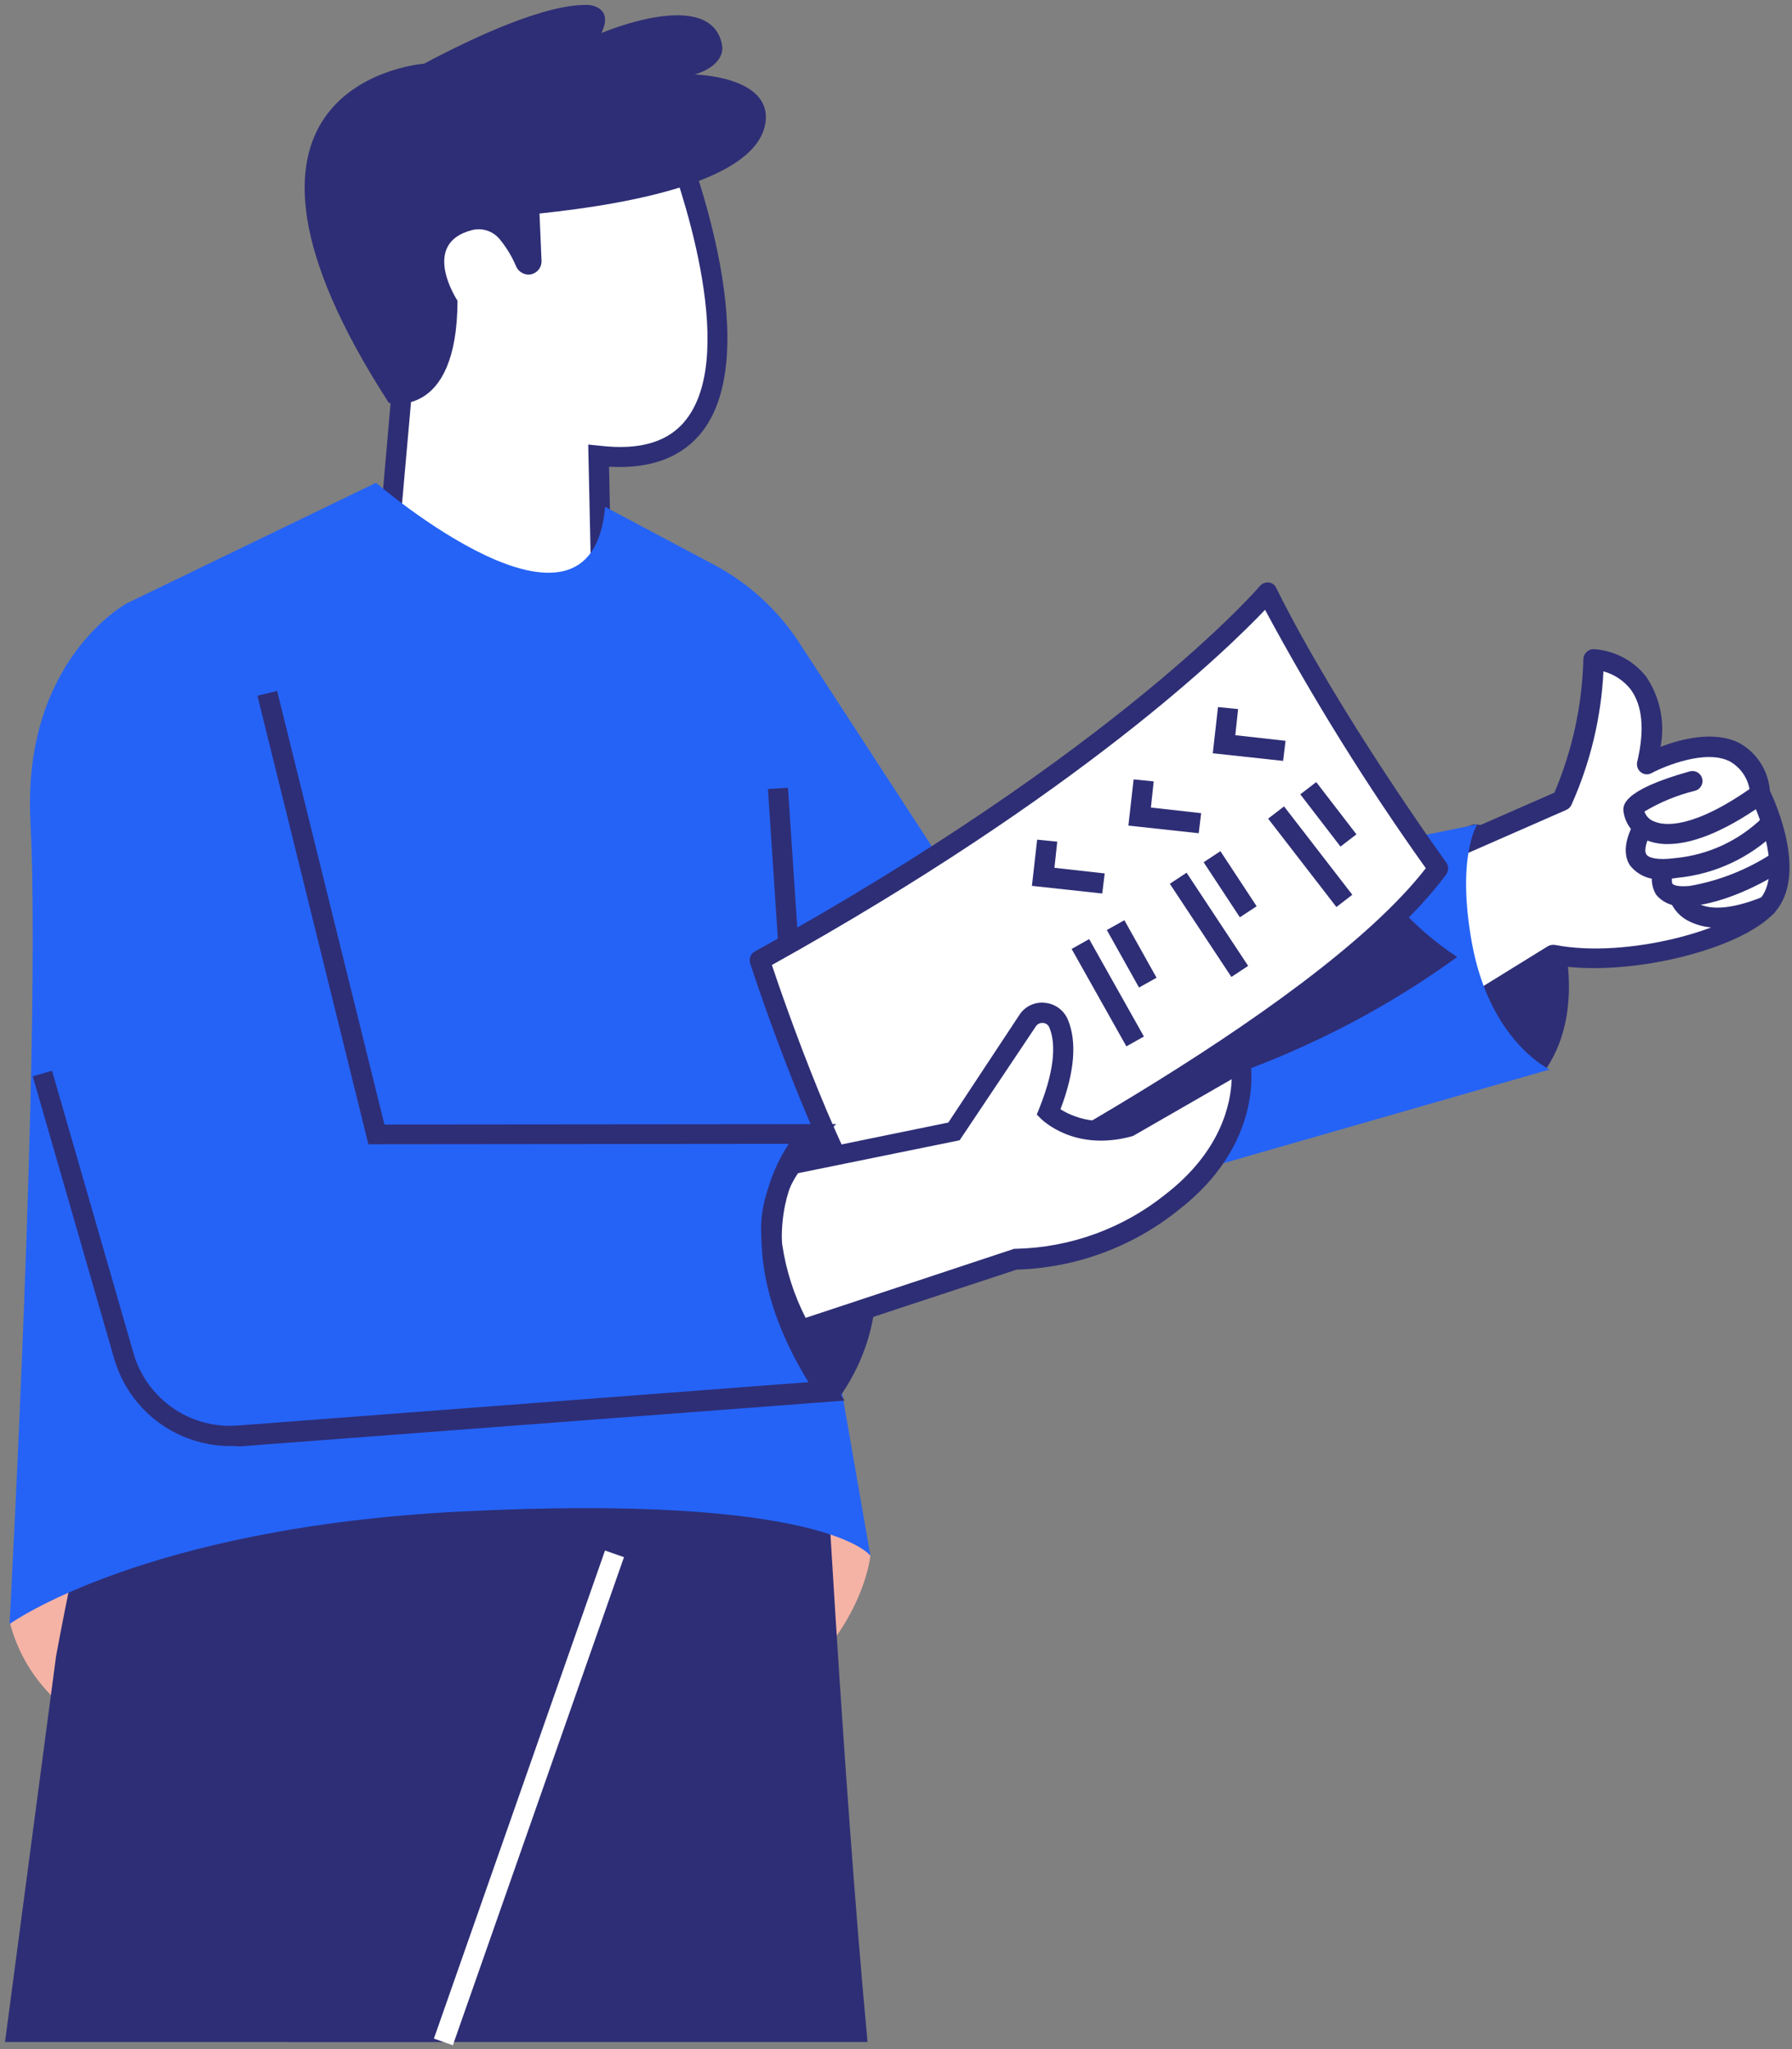 <svg width="153" height="175" viewBox="0 0 153 175" fill="none" xmlns="http://www.w3.org/2000/svg">
<rect x="0" y="0" width="153" height="175" fill="#808080" stroke="none"/>
<path d="M125.784 70.4C125.784 70.4 130.245 70.057 132.99 78.293C132.99 78.293 135.735 85.842 131.961 91.333L125.098 92.706L119.95 72.455L125.784 70.4Z" fill="#2E2E76"/>
<path d="M118.578 74.857L133.368 68.406C135.044 64.594 135.954 60.49 136.045 56.327C136.045 56.327 142.634 56.533 140.609 65.249C140.609 65.249 149.188 60.616 150.252 67.788C150.252 67.788 153.546 74.342 150.87 77.328C148.194 80.314 138.654 82.681 132.58 81.515L122.663 87.658L118.578 74.857Z" fill="white"/>
<path d="M122.662 88.515C122.556 88.509 122.452 88.485 122.353 88.446C122.233 88.397 122.124 88.323 122.035 88.228C121.946 88.133 121.879 88.02 121.838 87.897L117.754 75.097C117.692 74.892 117.706 74.671 117.794 74.475C117.882 74.279 118.039 74.122 118.234 74.033L132.715 67.685C134.248 64.076 135.086 60.211 135.186 56.292C135.188 56.176 135.213 56.061 135.26 55.955C135.307 55.849 135.376 55.753 135.461 55.674C135.542 55.594 135.638 55.531 135.745 55.489C135.851 55.448 135.965 55.429 136.079 55.434C136.944 55.489 137.789 55.726 138.557 56.127C139.325 56.529 140.001 57.088 140.54 57.767C141.131 58.637 141.545 59.616 141.757 60.646C141.969 61.677 141.975 62.739 141.775 63.772C143.491 63.12 146.305 62.365 148.467 63.429C149.213 63.836 149.845 64.422 150.307 65.135C150.768 65.849 151.044 66.666 151.109 67.513C151.589 68.513 154.369 74.719 151.521 77.913C148.604 81.139 138.927 83.472 132.784 82.413L123.141 88.384C122.998 88.474 122.831 88.52 122.662 88.515ZM119.642 75.338L123.176 86.353L132.167 80.794C132.356 80.692 132.574 80.657 132.785 80.694C138.825 81.861 147.885 79.424 150.252 76.782C152.105 74.689 150.352 69.882 149.497 68.169C149.458 68.094 149.435 68.013 149.428 67.929C149.417 67.332 149.249 66.749 148.942 66.237C148.635 65.725 148.199 65.303 147.678 65.012C145.653 63.983 142.187 65.39 141.021 66.012C140.877 66.094 140.712 66.132 140.547 66.12C140.382 66.107 140.224 66.046 140.094 65.943C139.962 65.84 139.863 65.701 139.809 65.542C139.754 65.384 139.746 65.214 139.785 65.051C140.437 62.306 140.231 60.212 139.202 58.84C138.614 58.107 137.809 57.578 136.902 57.33C136.708 61.277 135.777 65.153 134.157 68.757C134.062 68.943 133.904 69.09 133.711 69.169L119.642 75.338Z" fill="#2E2E76"/>
<path d="M142.393 72.077C141.758 72.089 141.128 71.972 140.54 71.734C140.036 71.54 139.592 71.216 139.254 70.794C138.917 70.372 138.697 69.869 138.618 69.334C138.549 68.854 138.378 67.515 144.28 65.868C144.497 65.811 144.727 65.84 144.922 65.95C145.117 66.06 145.262 66.242 145.324 66.457C145.387 66.672 145.363 66.903 145.258 67.101C145.152 67.299 144.974 67.448 144.76 67.515C143.226 67.888 141.757 68.489 140.402 69.299C140.468 69.499 140.581 69.681 140.73 69.83C140.879 69.978 141.06 70.091 141.26 70.157C142.049 70.5 144.486 70.878 149.77 67.103C149.957 66.971 150.188 66.918 150.414 66.956C150.64 66.994 150.841 67.12 150.973 67.307C151.106 67.493 151.159 67.725 151.121 67.951C151.083 68.176 150.957 68.378 150.77 68.51C146.889 71.288 144.212 72.077 142.393 72.077Z" fill="#2E2E76"/>
<path d="M141.981 75.063C141.451 75.129 140.913 75.056 140.42 74.851C139.927 74.647 139.495 74.317 139.167 73.896C138.24 72.489 139.373 70.533 139.476 70.327C139.532 70.228 139.608 70.141 139.699 70.072C139.789 70.002 139.893 69.952 140.004 69.924C140.114 69.895 140.229 69.89 140.342 69.907C140.455 69.924 140.563 69.964 140.66 70.024C140.757 70.084 140.841 70.163 140.907 70.257C140.972 70.35 141.019 70.455 141.043 70.567C141.067 70.678 141.068 70.794 141.046 70.906C141.025 71.018 140.981 71.124 140.917 71.219C140.677 71.631 140.299 72.592 140.574 72.969C140.746 73.243 141.501 73.484 143.011 73.278C145.812 73.017 148.44 71.806 150.458 69.846C150.61 69.685 150.819 69.59 151.04 69.58C151.261 69.571 151.477 69.648 151.643 69.795C151.808 69.943 151.909 70.149 151.925 70.369C151.941 70.59 151.87 70.808 151.728 70.978C149.431 73.241 146.427 74.646 143.218 74.959C142.809 75.028 142.395 75.063 141.981 75.063Z" fill="#2E2E76"/>
<path d="M143.8 77.362C143.352 77.413 142.898 77.352 142.479 77.184C142.06 77.017 141.689 76.748 141.4 76.401C141.176 76.031 141.049 75.611 141.032 75.179C141.015 74.747 141.107 74.317 141.3 73.93C141.346 73.827 141.411 73.735 141.494 73.658C141.576 73.581 141.673 73.522 141.778 73.484C141.884 73.445 141.996 73.428 142.109 73.434C142.221 73.44 142.331 73.469 142.432 73.518C142.634 73.617 142.79 73.79 142.867 74.001C142.944 74.212 142.936 74.445 142.844 74.65C142.737 74.899 142.712 75.176 142.775 75.439C142.875 75.611 143.358 75.748 144.319 75.645C146.816 75.199 149.197 74.254 151.319 72.865C151.51 72.738 151.744 72.692 151.969 72.737C152.194 72.781 152.393 72.914 152.52 73.105C152.647 73.296 152.694 73.53 152.649 73.755C152.604 73.981 152.471 74.179 152.28 74.306C152.108 74.406 148.231 76.983 144.49 77.36L143.8 77.362Z" fill="#2E2E76"/>
<path d="M146.613 79.215C145.832 79.226 145.058 79.062 144.348 78.735C143.938 78.559 143.568 78.3 143.261 77.976C142.954 77.651 142.717 77.268 142.564 76.848C142.53 76.742 142.518 76.631 142.527 76.52C142.536 76.409 142.567 76.301 142.618 76.203C142.669 76.104 142.739 76.016 142.824 75.944C142.909 75.872 143.007 75.818 143.113 75.784C143.219 75.75 143.33 75.738 143.441 75.747C143.552 75.756 143.66 75.787 143.759 75.838C143.858 75.889 143.945 75.959 144.017 76.044C144.089 76.129 144.143 76.227 144.177 76.333C144.378 76.738 144.72 77.055 145.138 77.225C145.962 77.602 147.574 77.774 150.526 76.573C150.739 76.491 150.976 76.496 151.186 76.587C151.395 76.677 151.561 76.847 151.646 77.059C151.732 77.27 151.731 77.507 151.643 77.718C151.555 77.929 151.388 78.097 151.178 78.186C149.733 78.808 148.185 79.156 146.613 79.215Z" fill="#2E2E76"/>
<path d="M74.31 132.851C74.31 132.851 72.594 152.068 37.455 152.617C19.855 152.892 3.997 150.217 0.874 138.685L4.306 124.272L72.286 126.331L74.31 132.851Z" fill="#F5B3A5"/>
<path d="M11.203 118.781C11.203 118.781 8.835 119.57 4.786 141.429L0.428 174.373H37.867L56.157 118.781H11.203Z" fill="#2E2E76"/>
<path d="M70.192 118.61C70.192 118.61 71.942 151.725 74.07 174.373H24.449L34.915 121.423L70.192 118.61Z" fill="#2E2E76"/>
<path d="M51.656 132.405L37.046 174.083L38.665 174.651L53.275 132.972L51.656 132.405Z" fill="white"/>
<path d="M32.411 54.987L34.47 31.103L36.975 10.685L57.324 11.509C57.324 11.509 69.403 41.124 51.079 38.927L51.457 56.188L32.411 54.987Z" fill="white"/>
<path d="M52.348 57.082L31.484 55.782L33.646 31.006L36.254 9.76L57.942 10.618L58.148 11.133C58.457 11.888 65.526 29.526 60.001 36.801C58.285 39.032 55.609 40.061 52.001 39.855L52.348 57.082ZM33.337 54.199L50.598 55.263L50.221 37.963L51.221 38.063C54.687 38.475 57.158 37.72 58.633 35.763C63.094 29.895 57.878 15.242 56.746 12.325L37.769 11.57L35.369 31.199L33.337 54.199Z" fill="#2E2E76"/>
<path d="M65.352 10.481C65.935 6.5 59.312 6.363 59.312 6.363C61.234 5.78 61.817 4.682 61.645 3.824C60.684 -1.186 51.35 2.824 51.35 2.824C52.45 0.524 50.25 0.424 50.25 0.424C46.65 0.287 40.47 3.169 36.215 5.434C34.739 5.571 16.072 7.905 33.195 34.397C33.195 34.397 39.029 35.941 39.063 25.681C39.063 25.681 35.803 20.774 40.333 19.641C40.757 19.54 41.2 19.561 41.613 19.7C42.026 19.84 42.39 20.093 42.666 20.43C43.246 21.135 43.72 21.921 44.073 22.763C44.166 22.967 44.316 23.141 44.504 23.262C44.693 23.384 44.913 23.449 45.137 23.449H45.171C45.465 23.43 45.74 23.298 45.939 23.081C46.137 22.863 46.243 22.577 46.235 22.282L46.063 18.233C54.235 17.378 64.633 15.353 65.352 10.481Z" fill="#2E2E76"/>
<path d="M32.105 41.227C32.105 41.227 50.464 57.047 51.665 43.286L60.965 48.227C63.877 49.776 66.354 52.029 68.171 54.781L83.922 78.974L126.131 70.395C126.131 70.395 124.347 73.072 125.651 80.415C127.161 88.925 132.308 91.328 132.308 91.328L70.196 109.172L74.314 132.85C74.314 132.85 70.539 127.497 39.314 129.075C12.204 130.448 0.814 138.683 0.814 138.683C0.814 138.683 3.525 88.959 2.598 70.051C1.912 56.325 10.834 51.52 10.834 51.52L32.105 41.227Z" fill="#2563F6"/>
<path d="M70.535 96.133C70.535 96.133 79.457 108.487 71.565 119.468C68.268 115.934 66.23 111.411 65.765 106.6C65.765 106.633 65.388 98.878 70.535 96.133Z" fill="#2E2E76"/>
<path d="M119.264 77.259C120.777 78.965 122.508 80.464 124.411 81.72C120.127 84.828 115.526 87.474 110.685 89.613C106.258 91.672 91.846 96.648 91.846 96.648L81.414 78.014L109.725 63.464C109.759 63.464 116.348 73.93 119.264 77.259Z" fill="#2E2E76"/>
<path d="M122.798 74.17C122.798 74.17 113.636 61.507 108.214 50.595C108.214 50.595 96.375 64.562 64.873 81.995C64.873 81.995 71.119 101.109 75.854 106.154C75.82 106.152 112.573 88.068 122.798 74.17Z" fill="white"/>
<path d="M75.821 107.01C75.705 107.009 75.59 106.983 75.484 106.936C75.377 106.889 75.282 106.82 75.203 106.735C70.403 101.622 64.291 83.057 64.05 82.268C63.986 82.076 63.992 81.867 64.067 81.678C64.143 81.49 64.283 81.334 64.462 81.239C95.484 64.081 107.462 50.183 107.562 50.046C107.655 49.939 107.771 49.855 107.902 49.801C108.034 49.748 108.176 49.726 108.317 49.737C108.459 49.752 108.594 49.804 108.708 49.889C108.823 49.974 108.913 50.087 108.969 50.218C114.288 60.925 123.382 73.518 123.485 73.656C123.587 73.803 123.641 73.978 123.641 74.156C123.641 74.335 123.587 74.509 123.485 74.656C113.259 88.556 77.708 106.156 76.198 106.913C76.082 106.977 75.953 107.01 75.821 107.01ZM65.904 82.41C67.004 85.704 72.046 100.22 76.027 105.093C80.727 102.725 111.99 86.7 121.736 74.14C116.702 67.08 112.118 59.711 108.01 52.075C104.749 55.502 92.155 67.787 65.903 82.406L65.904 82.41Z" fill="#2E2E76"/>
<path d="M67.652 99.428L81.452 96.58L87.766 87.109C87.917 86.883 88.126 86.703 88.371 86.586C88.616 86.469 88.888 86.42 89.158 86.445C89.429 86.469 89.687 86.566 89.907 86.725C90.127 86.885 90.3 87.1 90.408 87.349C90.991 88.687 91.163 90.986 89.55 94.967C89.55 94.967 91.986 97.403 96.413 96.167L105.919 90.711C105.919 90.711 107.119 97.197 100.051 102.653C96.267 105.713 91.567 107.417 86.701 107.493L68.342 113.567C67.137 111.344 66.325 108.929 65.942 106.429C65.746 105.207 65.797 103.958 66.09 102.756C66.384 101.554 66.915 100.422 67.652 99.428Z" fill="white"/>
<path d="M67.961 114.63L67.618 114.012C66.356 111.694 65.508 109.174 65.113 106.565C64.891 105.22 64.947 103.845 65.277 102.522C65.608 101.2 66.206 99.96 67.035 98.878L67.241 98.672L80.967 95.858L87.041 86.658C87.271 86.303 87.596 86.02 87.978 85.839C88.36 85.658 88.785 85.586 89.205 85.633C89.628 85.669 90.033 85.819 90.377 86.067C90.721 86.315 90.992 86.651 91.161 87.04C91.95 88.893 91.779 91.467 90.543 94.727C91.36 95.232 92.277 95.555 93.231 95.674C94.184 95.792 95.152 95.703 96.068 95.413L106.534 89.408L106.74 90.608C106.809 90.882 107.975 97.677 100.563 103.373C96.645 106.504 91.815 108.274 86.802 108.417L67.961 114.63ZM68.133 100.183C66.919 101.985 66.441 104.183 66.795 106.326C67.118 108.491 67.79 110.588 68.785 112.537L86.595 106.637H86.767C91.42 106.528 95.907 104.888 99.533 101.97C104.303 98.264 105.092 94.18 105.161 92.156L96.754 96.995L96.654 97.029C91.781 98.367 89.07 95.691 88.933 95.588L88.521 95.176L88.727 94.661C90.271 90.818 90.027 88.761 89.585 87.729C89.54 87.62 89.464 87.526 89.367 87.459C89.269 87.392 89.154 87.355 89.036 87.352C88.923 87.343 88.81 87.364 88.708 87.412C88.606 87.46 88.518 87.534 88.453 87.626L81.933 97.372L68.133 100.183Z" fill="#2E2E76"/>
<path d="M19.645 123.483C17.419 123.478 15.254 122.754 13.473 121.418C11.692 120.082 10.39 118.207 9.762 116.071L2.796 91.912L4.443 91.432L11.409 115.59C11.959 117.473 13.138 119.11 14.749 120.228C16.361 121.346 18.307 121.877 20.263 121.733L69.026 118.027C64.668 110.927 64.634 105.536 65.389 102.207C65.77 100.594 66.433 99.061 67.345 97.677L31.451 97.711L21.98 59.411L23.661 58.999L32.823 96.026L71.394 95.992L69.781 97.502C69.472 97.776 62.232 104.777 71.291 118.366L72.115 119.601L20.47 123.513C20.196 123.487 19.92 123.477 19.645 123.483Z" fill="#2E2E76"/>
<path d="M104.851 60.445L104.508 63.533L109.655 64.116L104.851 60.445Z" fill="white"/>
<path d="M109.552 64.976L103.547 64.324L103.993 60.378L105.709 60.55L105.469 62.781L109.759 63.261L109.552 64.976Z" fill="#2E2E76"/>
<path d="M97.645 66.622L97.302 69.71L102.449 70.293L97.645 66.622Z" fill="white"/>
<path d="M102.346 71.153L96.341 70.501L96.787 66.555L98.503 66.727L98.263 68.958L102.553 69.438L102.346 71.153Z" fill="#2E2E76"/>
<path d="M89.409 71.769L89.066 74.857L94.213 75.44L89.409 71.769Z" fill="white"/>
<path d="M94.11 76.3L88.105 75.648L88.551 71.702L90.267 71.874L90.027 74.105L94.317 74.585L94.11 76.3Z" fill="#2E2E76"/>
<path d="M112.379 66.785L111.019 67.831L114.45 72.292L115.811 71.246L112.379 66.785Z" fill="#2E2E76"/>
<path d="M109.63 68.86L108.273 69.908L114.102 77.454L115.459 76.406L109.63 68.86Z" fill="#2E2E76"/>
<path d="M104.199 72.686L102.765 73.629L105.858 78.331L107.292 77.388L104.199 72.686Z" fill="#2E2E76"/>
<path d="M101.31 74.524L99.879 75.469L105.136 83.426L106.567 82.48L101.31 74.524Z" fill="#2E2E76"/>
<path d="M95.999 78.58L94.501 79.418L97.249 84.329L98.747 83.492L95.999 78.58Z" fill="#2E2E76"/>
<path d="M92.991 80.192L91.495 81.033L96.17 89.352L97.666 88.511L92.991 80.192Z" fill="#2E2E76"/>
<path d="M67.277 67.265L65.565 67.378L66.449 80.698L68.161 80.584L67.277 67.265Z" fill="#2E2E76"/>
</svg>
